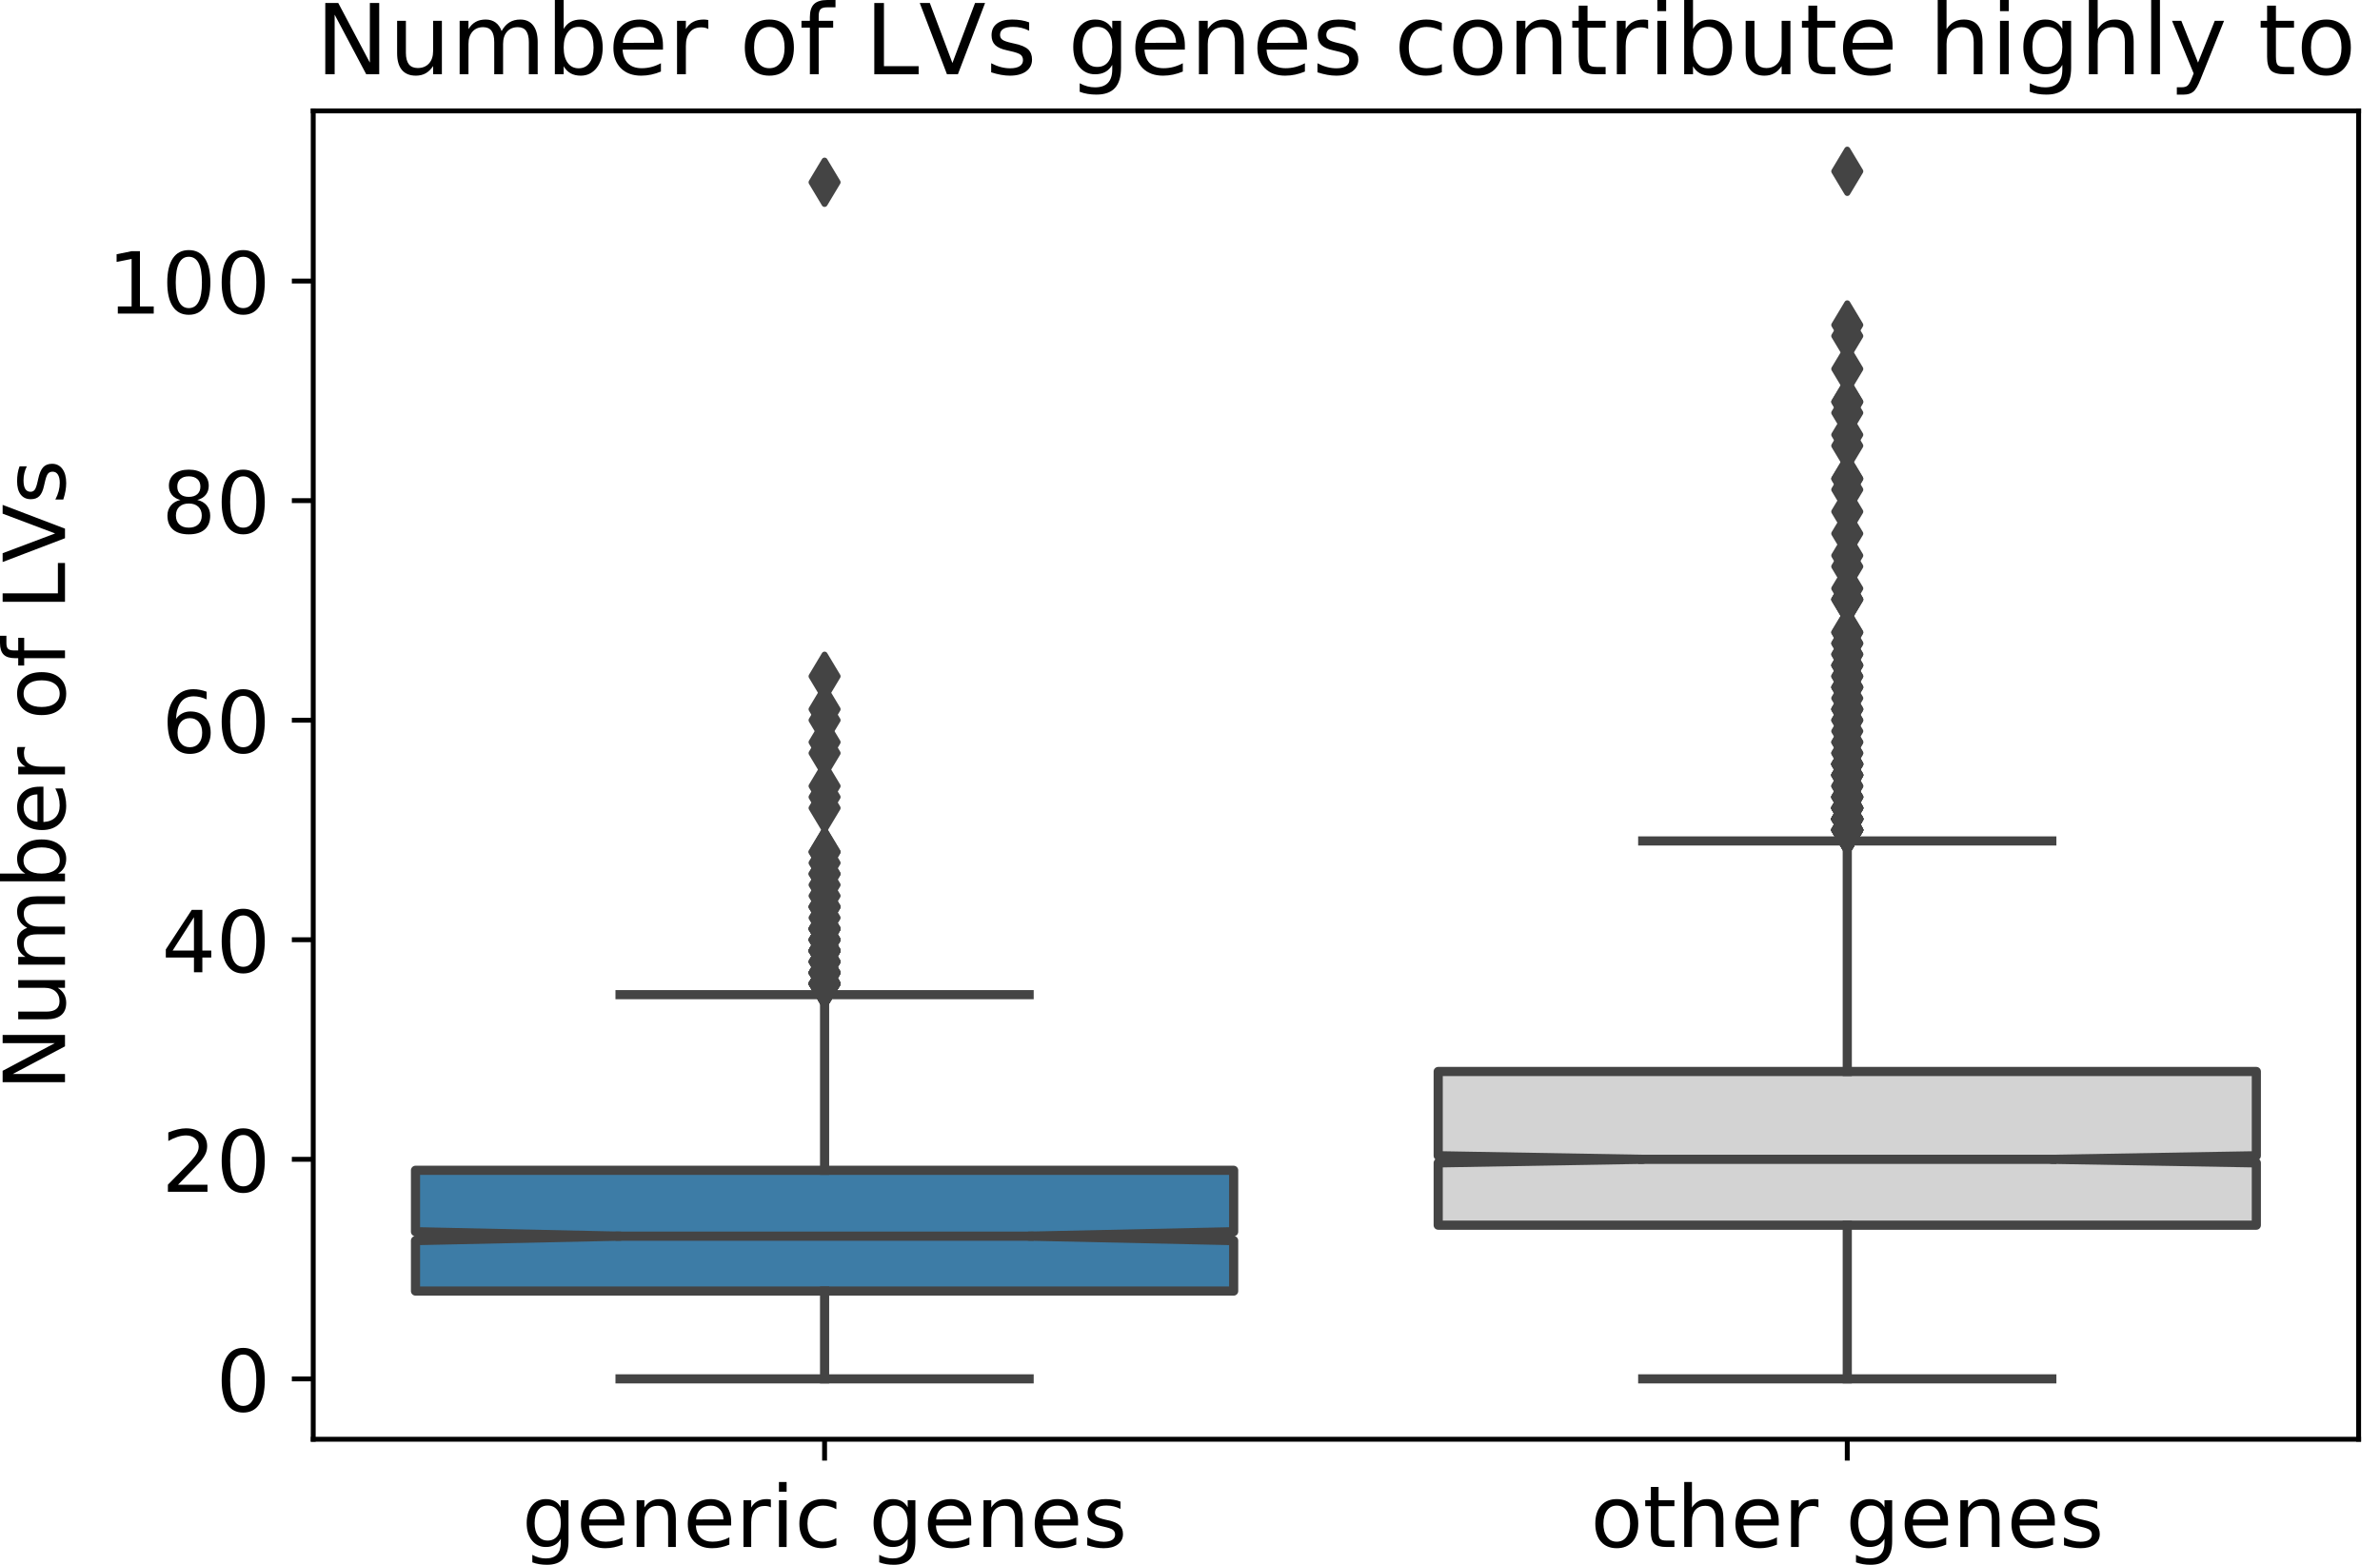 <?xml version="1.0" encoding="utf-8" standalone="no"?>
<!DOCTYPE svg PUBLIC "-//W3C//DTD SVG 1.1//EN"
  "http://www.w3.org/Graphics/SVG/1.1/DTD/svg11.dtd">
<!-- Created with matplotlib (https://matplotlib.org/) -->
<svg height="256.147pt" version="1.1" viewBox="0 0 389.572 256.147" width="389.572pt" xmlns="http://www.w3.org/2000/svg" xmlns:xlink="http://www.w3.org/1999/xlink">
 <defs>
  <style type="text/css">
*{stroke-linecap:butt;stroke-linejoin:round;}
  </style>
 </defs>
 <g id="figure_1">
  <g id="patch_1">
   <path d="M 0 256.147
L 389.572 256.147
L 389.572 0
L 0 0
z
" style="fill:none;"/>
  </g>
  <g id="axes_1">
   <g id="patch_2">
    <path d="M 51.272 235.597
L 386.072 235.597
L 386.072 18.157
L 51.272 18.157
z
" style="fill:none;"/>
   </g>
   <g id="patch_3">
    <path clip-path="url(#pe33053a906)" d="M 68.012 211.338
L 201.932 211.338
L 201.932 203.082
L 168.452 202.353
L 201.932 201.623
L 201.932 191.57
L 68.012 191.57
L 68.012 201.623
L 101.492 202.353
L 68.012 203.082
L 68.012 211.338
z
" style="fill:#3d7ca6;stroke:#444444;stroke-linejoin:miter;stroke-width:1.5;"/>
   </g>
   <g id="patch_4">
    <path clip-path="url(#pe33053a906)" d="M 235.412 200.556
L 369.332 200.556
L 369.332 190.358
L 335.852 189.773
L 369.332 189.189
L 369.332 175.397
L 235.412 175.397
L 235.412 189.189
L 268.892 189.773
L 235.412 190.358
L 235.412 200.556
z
" style="fill:#d3d3d3;stroke:#444444;stroke-linejoin:miter;stroke-width:1.5;"/>
   </g>
   <g id="matplotlib.axis_1">
    <g id="xtick_1">
     <g id="line2d_1">
      <defs>
       <path d="M 0 0
L 0 3.5
" id="m5cc404088e" style="stroke:#000000;stroke-width:0.8;"/>
      </defs>
      <g>
       <use style="stroke:#000000;stroke-width:0.8;" x="134.972" xlink:href="#m5cc404088e" y="235.597"/>
      </g>
     </g>
     <g id="text_1">
      <!-- generic genes -->
      <defs>
       <path d="M 45.406 27.984
Q 45.406 37.75 41.375 43.109
Q 37.359 48.484 30.078 48.484
Q 22.859 48.484 18.828 43.109
Q 14.797 37.75 14.797 27.984
Q 14.797 18.266 18.828 12.891
Q 22.859 7.516 30.078 7.516
Q 37.359 7.516 41.375 12.891
Q 45.406 18.266 45.406 27.984
z
M 54.391 6.781
Q 54.391 -7.172 48.188 -13.984
Q 42 -20.797 29.203 -20.797
Q 24.469 -20.797 20.266 -20.094
Q 16.062 -19.391 12.109 -17.922
L 12.109 -9.188
Q 16.062 -11.328 19.922 -12.344
Q 23.781 -13.375 27.781 -13.375
Q 36.625 -13.375 41.016 -8.766
Q 45.406 -4.156 45.406 5.172
L 45.406 9.625
Q 42.625 4.781 38.281 2.391
Q 33.938 0 27.875 0
Q 17.828 0 11.672 7.656
Q 5.516 15.328 5.516 27.984
Q 5.516 40.672 11.672 48.328
Q 17.828 56 27.875 56
Q 33.938 56 38.281 53.609
Q 42.625 51.219 45.406 46.391
L 45.406 54.688
L 54.391 54.688
z
" id="DejaVuSans-103"/>
       <path d="M 56.203 29.594
L 56.203 25.203
L 14.891 25.203
Q 15.484 15.922 20.484 11.062
Q 25.484 6.203 34.422 6.203
Q 39.594 6.203 44.453 7.469
Q 49.312 8.734 54.109 11.281
L 54.109 2.781
Q 49.266 0.734 44.188 -0.344
Q 39.109 -1.422 33.891 -1.422
Q 20.797 -1.422 13.156 6.188
Q 5.516 13.812 5.516 26.812
Q 5.516 40.234 12.766 48.109
Q 20.016 56 32.328 56
Q 43.359 56 49.781 48.891
Q 56.203 41.797 56.203 29.594
z
M 47.219 32.234
Q 47.125 39.594 43.094 43.984
Q 39.062 48.391 32.422 48.391
Q 24.906 48.391 20.391 44.141
Q 15.875 39.891 15.188 32.172
z
" id="DejaVuSans-101"/>
       <path d="M 54.891 33.016
L 54.891 0
L 45.906 0
L 45.906 32.719
Q 45.906 40.484 42.875 44.328
Q 39.844 48.188 33.797 48.188
Q 26.516 48.188 22.312 43.547
Q 18.109 38.922 18.109 30.906
L 18.109 0
L 9.078 0
L 9.078 54.688
L 18.109 54.688
L 18.109 46.188
Q 21.344 51.125 25.703 53.562
Q 30.078 56 35.797 56
Q 45.219 56 50.047 50.172
Q 54.891 44.344 54.891 33.016
z
" id="DejaVuSans-110"/>
       <path d="M 41.109 46.297
Q 39.594 47.172 37.812 47.578
Q 36.031 48 33.891 48
Q 26.266 48 22.188 43.047
Q 18.109 38.094 18.109 28.812
L 18.109 0
L 9.078 0
L 9.078 54.688
L 18.109 54.688
L 18.109 46.188
Q 20.953 51.172 25.484 53.578
Q 30.031 56 36.531 56
Q 37.453 56 38.578 55.875
Q 39.703 55.766 41.062 55.516
z
" id="DejaVuSans-114"/>
       <path d="M 9.422 54.688
L 18.406 54.688
L 18.406 0
L 9.422 0
z
M 9.422 75.984
L 18.406 75.984
L 18.406 64.594
L 9.422 64.594
z
" id="DejaVuSans-105"/>
       <path d="M 48.781 52.594
L 48.781 44.188
Q 44.969 46.297 41.141 47.344
Q 37.312 48.391 33.406 48.391
Q 24.656 48.391 19.812 42.844
Q 14.984 37.312 14.984 27.297
Q 14.984 17.281 19.812 11.734
Q 24.656 6.203 33.406 6.203
Q 37.312 6.203 41.141 7.25
Q 44.969 8.297 48.781 10.406
L 48.781 2.094
Q 45.016 0.344 40.984 -0.531
Q 36.969 -1.422 32.422 -1.422
Q 20.062 -1.422 12.781 6.344
Q 5.516 14.109 5.516 27.297
Q 5.516 40.672 12.859 48.328
Q 20.219 56 33.016 56
Q 37.156 56 41.109 55.141
Q 45.062 54.297 48.781 52.594
z
" id="DejaVuSans-99"/>
       <path id="DejaVuSans-32"/>
       <path d="M 44.281 53.078
L 44.281 44.578
Q 40.484 46.531 36.375 47.5
Q 32.281 48.484 27.875 48.484
Q 21.188 48.484 17.844 46.438
Q 14.5 44.391 14.5 40.281
Q 14.5 37.156 16.891 35.375
Q 19.281 33.594 26.516 31.984
L 29.594 31.297
Q 39.156 29.25 43.188 25.516
Q 47.219 21.781 47.219 15.094
Q 47.219 7.469 41.188 3.016
Q 35.156 -1.422 24.609 -1.422
Q 20.219 -1.422 15.453 -0.562
Q 10.688 0.297 5.422 2
L 5.422 11.281
Q 10.406 8.688 15.234 7.391
Q 20.062 6.109 24.812 6.109
Q 31.156 6.109 34.562 8.281
Q 37.984 10.453 37.984 14.406
Q 37.984 18.062 35.516 20.016
Q 33.062 21.969 24.703 23.781
L 21.578 24.516
Q 13.234 26.266 9.516 29.906
Q 5.812 33.547 5.812 39.891
Q 5.812 47.609 11.281 51.797
Q 16.75 56 26.812 56
Q 31.781 56 36.172 55.266
Q 40.578 54.547 44.281 53.078
z
" id="DejaVuSans-115"/>
      </defs>
      <g transform="translate(85.44 253.235)scale(0.14 -0.14)">
       <use xlink:href="#DejaVuSans-103"/>
       <use x="63.477" xlink:href="#DejaVuSans-101"/>
       <use x="125" xlink:href="#DejaVuSans-110"/>
       <use x="188.379" xlink:href="#DejaVuSans-101"/>
       <use x="249.902" xlink:href="#DejaVuSans-114"/>
       <use x="291.016" xlink:href="#DejaVuSans-105"/>
       <use x="318.799" xlink:href="#DejaVuSans-99"/>
       <use x="373.779" xlink:href="#DejaVuSans-32"/>
       <use x="405.566" xlink:href="#DejaVuSans-103"/>
       <use x="469.043" xlink:href="#DejaVuSans-101"/>
       <use x="530.566" xlink:href="#DejaVuSans-110"/>
       <use x="593.945" xlink:href="#DejaVuSans-101"/>
       <use x="655.469" xlink:href="#DejaVuSans-115"/>
      </g>
     </g>
    </g>
    <g id="xtick_2">
     <g id="line2d_2">
      <g>
       <use style="stroke:#000000;stroke-width:0.8;" x="302.372" xlink:href="#m5cc404088e" y="235.597"/>
      </g>
     </g>
     <g id="text_2">
      <!-- other genes -->
      <defs>
       <path d="M 30.609 48.391
Q 23.391 48.391 19.188 42.75
Q 14.984 37.109 14.984 27.297
Q 14.984 17.484 19.156 11.844
Q 23.344 6.203 30.609 6.203
Q 37.797 6.203 41.984 11.859
Q 46.188 17.531 46.188 27.297
Q 46.188 37.016 41.984 42.703
Q 37.797 48.391 30.609 48.391
z
M 30.609 56
Q 42.328 56 49.016 48.375
Q 55.719 40.766 55.719 27.297
Q 55.719 13.875 49.016 6.219
Q 42.328 -1.422 30.609 -1.422
Q 18.844 -1.422 12.172 6.219
Q 5.516 13.875 5.516 27.297
Q 5.516 40.766 12.172 48.375
Q 18.844 56 30.609 56
z
" id="DejaVuSans-111"/>
       <path d="M 18.312 70.219
L 18.312 54.688
L 36.812 54.688
L 36.812 47.703
L 18.312 47.703
L 18.312 18.016
Q 18.312 11.328 20.141 9.422
Q 21.969 7.516 27.594 7.516
L 36.812 7.516
L 36.812 0
L 27.594 0
Q 17.188 0 13.234 3.875
Q 9.281 7.766 9.281 18.016
L 9.281 47.703
L 2.688 47.703
L 2.688 54.688
L 9.281 54.688
L 9.281 70.219
z
" id="DejaVuSans-116"/>
       <path d="M 54.891 33.016
L 54.891 0
L 45.906 0
L 45.906 32.719
Q 45.906 40.484 42.875 44.328
Q 39.844 48.188 33.797 48.188
Q 26.516 48.188 22.312 43.547
Q 18.109 38.922 18.109 30.906
L 18.109 0
L 9.078 0
L 9.078 75.984
L 18.109 75.984
L 18.109 46.188
Q 21.344 51.125 25.703 53.562
Q 30.078 56 35.797 56
Q 45.219 56 50.047 50.172
Q 54.891 44.344 54.891 33.016
z
" id="DejaVuSans-104"/>
      </defs>
      <g transform="translate(260.358 253.235)scale(0.14 -0.14)">
       <use xlink:href="#DejaVuSans-111"/>
       <use x="61.182" xlink:href="#DejaVuSans-116"/>
       <use x="100.391" xlink:href="#DejaVuSans-104"/>
       <use x="163.77" xlink:href="#DejaVuSans-101"/>
       <use x="225.293" xlink:href="#DejaVuSans-114"/>
       <use x="266.406" xlink:href="#DejaVuSans-32"/>
       <use x="298.193" xlink:href="#DejaVuSans-103"/>
       <use x="361.67" xlink:href="#DejaVuSans-101"/>
       <use x="423.193" xlink:href="#DejaVuSans-110"/>
       <use x="486.572" xlink:href="#DejaVuSans-101"/>
       <use x="548.096" xlink:href="#DejaVuSans-115"/>
      </g>
     </g>
    </g>
   </g>
   <g id="matplotlib.axis_2">
    <g id="ytick_1">
     <g id="line2d_3">
      <defs>
       <path d="M 0 0
L -3.5 0
" id="m1800a01699" style="stroke:#000000;stroke-width:0.8;"/>
      </defs>
      <g>
       <use style="stroke:#000000;stroke-width:0.8;" x="51.272" xlink:href="#m1800a01699" y="225.714"/>
      </g>
     </g>
     <g id="text_3">
      <!-- 0 -->
      <defs>
       <path d="M 31.781 66.406
Q 24.172 66.406 20.328 58.906
Q 16.5 51.422 16.5 36.375
Q 16.5 21.391 20.328 13.891
Q 24.172 6.391 31.781 6.391
Q 39.453 6.391 43.281 13.891
Q 47.125 21.391 47.125 36.375
Q 47.125 51.422 43.281 58.906
Q 39.453 66.406 31.781 66.406
z
M 31.781 74.219
Q 44.047 74.219 50.516 64.516
Q 56.984 54.828 56.984 36.375
Q 56.984 17.969 50.516 8.266
Q 44.047 -1.422 31.781 -1.422
Q 19.531 -1.422 13.062 8.266
Q 6.594 17.969 6.594 36.375
Q 6.594 54.828 13.062 64.516
Q 19.531 74.219 31.781 74.219
z
" id="DejaVuSans-48"/>
      </defs>
      <g transform="translate(35.364 231.033)scale(0.14 -0.14)">
       <use xlink:href="#DejaVuSans-48"/>
      </g>
     </g>
    </g>
    <g id="ytick_2">
     <g id="line2d_4">
      <g>
       <use style="stroke:#000000;stroke-width:0.8;" x="51.272" xlink:href="#m1800a01699" y="189.773"/>
      </g>
     </g>
     <g id="text_4">
      <!-- 20 -->
      <defs>
       <path d="M 19.188 8.297
L 53.609 8.297
L 53.609 0
L 7.328 0
L 7.328 8.297
Q 12.938 14.109 22.625 23.891
Q 32.328 33.688 34.812 36.531
Q 39.547 41.844 41.422 45.531
Q 43.312 49.219 43.312 52.781
Q 43.312 58.594 39.234 62.25
Q 35.156 65.922 28.609 65.922
Q 23.969 65.922 18.812 64.312
Q 13.672 62.703 7.812 59.422
L 7.812 69.391
Q 13.766 71.781 18.938 73
Q 24.125 74.219 28.422 74.219
Q 39.75 74.219 46.484 68.547
Q 53.219 62.891 53.219 53.422
Q 53.219 48.922 51.531 44.891
Q 49.859 40.875 45.406 35.406
Q 44.188 33.984 37.641 27.219
Q 31.109 20.453 19.188 8.297
z
" id="DejaVuSans-50"/>
      </defs>
      <g transform="translate(26.457 195.092)scale(0.14 -0.14)">
       <use xlink:href="#DejaVuSans-50"/>
       <use x="63.623" xlink:href="#DejaVuSans-48"/>
      </g>
     </g>
    </g>
    <g id="ytick_3">
     <g id="line2d_5">
      <g>
       <use style="stroke:#000000;stroke-width:0.8;" x="51.272" xlink:href="#m1800a01699" y="153.833"/>
      </g>
     </g>
     <g id="text_5">
      <!-- 40 -->
      <defs>
       <path d="M 37.797 64.312
L 12.891 25.391
L 37.797 25.391
z
M 35.203 72.906
L 47.609 72.906
L 47.609 25.391
L 58.016 25.391
L 58.016 17.188
L 47.609 17.188
L 47.609 0
L 37.797 0
L 37.797 17.188
L 4.891 17.188
L 4.891 26.703
z
" id="DejaVuSans-52"/>
      </defs>
      <g transform="translate(26.457 159.152)scale(0.14 -0.14)">
       <use xlink:href="#DejaVuSans-52"/>
       <use x="63.623" xlink:href="#DejaVuSans-48"/>
      </g>
     </g>
    </g>
    <g id="ytick_4">
     <g id="line2d_6">
      <g>
       <use style="stroke:#000000;stroke-width:0.8;" x="51.272" xlink:href="#m1800a01699" y="117.892"/>
      </g>
     </g>
     <g id="text_6">
      <!-- 60 -->
      <defs>
       <path d="M 33.016 40.375
Q 26.375 40.375 22.484 35.828
Q 18.609 31.297 18.609 23.391
Q 18.609 15.531 22.484 10.953
Q 26.375 6.391 33.016 6.391
Q 39.656 6.391 43.531 10.953
Q 47.406 15.531 47.406 23.391
Q 47.406 31.297 43.531 35.828
Q 39.656 40.375 33.016 40.375
z
M 52.594 71.297
L 52.594 62.312
Q 48.875 64.062 45.094 64.984
Q 41.312 65.922 37.594 65.922
Q 27.828 65.922 22.672 59.328
Q 17.531 52.734 16.797 39.406
Q 19.672 43.656 24.016 45.922
Q 28.375 48.188 33.594 48.188
Q 44.578 48.188 50.953 41.516
Q 57.328 34.859 57.328 23.391
Q 57.328 12.156 50.688 5.359
Q 44.047 -1.422 33.016 -1.422
Q 20.359 -1.422 13.672 8.266
Q 6.984 17.969 6.984 36.375
Q 6.984 53.656 15.188 63.938
Q 23.391 74.219 37.203 74.219
Q 40.922 74.219 44.703 73.484
Q 48.484 72.75 52.594 71.297
z
" id="DejaVuSans-54"/>
      </defs>
      <g transform="translate(26.457 123.211)scale(0.14 -0.14)">
       <use xlink:href="#DejaVuSans-54"/>
       <use x="63.623" xlink:href="#DejaVuSans-48"/>
      </g>
     </g>
    </g>
    <g id="ytick_5">
     <g id="line2d_7">
      <g>
       <use style="stroke:#000000;stroke-width:0.8;" x="51.272" xlink:href="#m1800a01699" y="81.952"/>
      </g>
     </g>
     <g id="text_7">
      <!-- 80 -->
      <defs>
       <path d="M 31.781 34.625
Q 24.75 34.625 20.719 30.859
Q 16.703 27.094 16.703 20.516
Q 16.703 13.922 20.719 10.156
Q 24.75 6.391 31.781 6.391
Q 38.812 6.391 42.859 10.172
Q 46.922 13.969 46.922 20.516
Q 46.922 27.094 42.891 30.859
Q 38.875 34.625 31.781 34.625
z
M 21.922 38.812
Q 15.578 40.375 12.031 44.719
Q 8.5 49.078 8.5 55.328
Q 8.5 64.062 14.719 69.141
Q 20.953 74.219 31.781 74.219
Q 42.672 74.219 48.875 69.141
Q 55.078 64.062 55.078 55.328
Q 55.078 49.078 51.531 44.719
Q 48 40.375 41.703 38.812
Q 48.828 37.156 52.797 32.312
Q 56.781 27.484 56.781 20.516
Q 56.781 9.906 50.312 4.234
Q 43.844 -1.422 31.781 -1.422
Q 19.734 -1.422 13.25 4.234
Q 6.781 9.906 6.781 20.516
Q 6.781 27.484 10.781 32.312
Q 14.797 37.156 21.922 38.812
z
M 18.312 54.391
Q 18.312 48.734 21.844 45.562
Q 25.391 42.391 31.781 42.391
Q 38.141 42.391 41.719 45.562
Q 45.312 48.734 45.312 54.391
Q 45.312 60.062 41.719 63.234
Q 38.141 66.406 31.781 66.406
Q 25.391 66.406 21.844 63.234
Q 18.312 60.062 18.312 54.391
z
" id="DejaVuSans-56"/>
      </defs>
      <g transform="translate(26.457 87.271)scale(0.14 -0.14)">
       <use xlink:href="#DejaVuSans-56"/>
       <use x="63.623" xlink:href="#DejaVuSans-48"/>
      </g>
     </g>
    </g>
    <g id="ytick_6">
     <g id="line2d_8">
      <g>
       <use style="stroke:#000000;stroke-width:0.8;" x="51.272" xlink:href="#m1800a01699" y="46.011"/>
      </g>
     </g>
     <g id="text_8">
      <!-- 100 -->
      <defs>
       <path d="M 12.406 8.297
L 28.516 8.297
L 28.516 63.922
L 10.984 60.406
L 10.984 69.391
L 28.422 72.906
L 38.281 72.906
L 38.281 8.297
L 54.391 8.297
L 54.391 0
L 12.406 0
z
" id="DejaVuSans-49"/>
      </defs>
      <g transform="translate(17.549 51.33)scale(0.14 -0.14)">
       <use xlink:href="#DejaVuSans-49"/>
       <use x="63.623" xlink:href="#DejaVuSans-48"/>
       <use x="127.246" xlink:href="#DejaVuSans-48"/>
      </g>
     </g>
    </g>
    <g id="text_9">
     <!-- Number of LVs -->
     <defs>
      <path d="M 9.812 72.906
L 23.094 72.906
L 55.422 11.922
L 55.422 72.906
L 64.984 72.906
L 64.984 0
L 51.703 0
L 19.391 60.984
L 19.391 0
L 9.812 0
z
" id="DejaVuSans-78"/>
      <path d="M 8.5 21.578
L 8.5 54.688
L 17.484 54.688
L 17.484 21.922
Q 17.484 14.156 20.5 10.266
Q 23.531 6.391 29.594 6.391
Q 36.859 6.391 41.078 11.031
Q 45.312 15.672 45.312 23.688
L 45.312 54.688
L 54.297 54.688
L 54.297 0
L 45.312 0
L 45.312 8.406
Q 42.047 3.422 37.719 1
Q 33.406 -1.422 27.688 -1.422
Q 18.266 -1.422 13.375 4.438
Q 8.5 10.297 8.5 21.578
z
M 31.109 56
z
" id="DejaVuSans-117"/>
      <path d="M 52 44.188
Q 55.375 50.25 60.062 53.125
Q 64.75 56 71.094 56
Q 79.641 56 84.281 50.016
Q 88.922 44.047 88.922 33.016
L 88.922 0
L 79.891 0
L 79.891 32.719
Q 79.891 40.578 77.094 44.375
Q 74.312 48.188 68.609 48.188
Q 61.625 48.188 57.562 43.547
Q 53.516 38.922 53.516 30.906
L 53.516 0
L 44.484 0
L 44.484 32.719
Q 44.484 40.625 41.703 44.406
Q 38.922 48.188 33.109 48.188
Q 26.219 48.188 22.156 43.531
Q 18.109 38.875 18.109 30.906
L 18.109 0
L 9.078 0
L 9.078 54.688
L 18.109 54.688
L 18.109 46.188
Q 21.188 51.219 25.484 53.609
Q 29.781 56 35.688 56
Q 41.656 56 45.828 52.969
Q 50 49.953 52 44.188
z
" id="DejaVuSans-109"/>
      <path d="M 48.688 27.297
Q 48.688 37.203 44.609 42.844
Q 40.531 48.484 33.406 48.484
Q 26.266 48.484 22.188 42.844
Q 18.109 37.203 18.109 27.297
Q 18.109 17.391 22.188 11.75
Q 26.266 6.109 33.406 6.109
Q 40.531 6.109 44.609 11.75
Q 48.688 17.391 48.688 27.297
z
M 18.109 46.391
Q 20.953 51.266 25.266 53.625
Q 29.594 56 35.594 56
Q 45.562 56 51.781 48.094
Q 58.016 40.188 58.016 27.297
Q 58.016 14.406 51.781 6.484
Q 45.562 -1.422 35.594 -1.422
Q 29.594 -1.422 25.266 0.953
Q 20.953 3.328 18.109 8.203
L 18.109 0
L 9.078 0
L 9.078 75.984
L 18.109 75.984
z
" id="DejaVuSans-98"/>
      <path d="M 37.109 75.984
L 37.109 68.5
L 28.516 68.5
Q 23.688 68.5 21.797 66.547
Q 19.922 64.594 19.922 59.516
L 19.922 54.688
L 34.719 54.688
L 34.719 47.703
L 19.922 47.703
L 19.922 0
L 10.891 0
L 10.891 47.703
L 2.297 47.703
L 2.297 54.688
L 10.891 54.688
L 10.891 58.5
Q 10.891 67.625 15.141 71.797
Q 19.391 75.984 28.609 75.984
z
" id="DejaVuSans-102"/>
      <path d="M 9.812 72.906
L 19.672 72.906
L 19.672 8.297
L 55.172 8.297
L 55.172 0
L 9.812 0
z
" id="DejaVuSans-76"/>
      <path d="M 28.609 0
L 0.781 72.906
L 11.078 72.906
L 34.188 11.531
L 57.328 72.906
L 67.578 72.906
L 39.797 0
z
" id="DejaVuSans-86"/>
     </defs>
     <g transform="translate(10.638 178.518)rotate(-90)scale(0.14 -0.14)">
      <use xlink:href="#DejaVuSans-78"/>
      <use x="74.805" xlink:href="#DejaVuSans-117"/>
      <use x="138.184" xlink:href="#DejaVuSans-109"/>
      <use x="235.596" xlink:href="#DejaVuSans-98"/>
      <use x="299.072" xlink:href="#DejaVuSans-101"/>
      <use x="360.596" xlink:href="#DejaVuSans-114"/>
      <use x="401.709" xlink:href="#DejaVuSans-32"/>
      <use x="433.496" xlink:href="#DejaVuSans-111"/>
      <use x="494.678" xlink:href="#DejaVuSans-102"/>
      <use x="529.883" xlink:href="#DejaVuSans-32"/>
      <use x="561.67" xlink:href="#DejaVuSans-76"/>
      <use x="617.211" xlink:href="#DejaVuSans-86"/>
      <use x="685.619" xlink:href="#DejaVuSans-115"/>
     </g>
    </g>
   </g>
   <g id="line2d_9">
    <path clip-path="url(#pe33053a906)" d="M 134.972 211.338
L 134.972 225.714
" style="fill:none;stroke:#444444;stroke-linecap:square;stroke-width:1.5;"/>
   </g>
   <g id="line2d_10">
    <path clip-path="url(#pe33053a906)" d="M 134.972 191.57
L 134.972 162.818
" style="fill:none;stroke:#444444;stroke-linecap:square;stroke-width:1.5;"/>
   </g>
   <g id="line2d_11">
    <path clip-path="url(#pe33053a906)" d="M 101.492 225.714
L 168.452 225.714
" style="fill:none;stroke:#444444;stroke-linecap:square;stroke-width:1.5;"/>
   </g>
   <g id="line2d_12">
    <path clip-path="url(#pe33053a906)" d="M 101.492 162.818
L 168.452 162.818
" style="fill:none;stroke:#444444;stroke-linecap:square;stroke-width:1.5;"/>
   </g>
   <g id="line2d_13">
    <defs>
     <path d="M -0 3.536
L 2.121 0
L -0 -3.536
L -2.121 -0
z
" id="mfe34259082" style="stroke:#444444;stroke-linejoin:miter;"/>
    </defs>
    <g clip-path="url(#pe33053a906)">
     <use style="fill:#444444;stroke:#444444;stroke-linejoin:miter;" x="134.972" xlink:href="#mfe34259082" y="128.675"/>
     <use style="fill:#444444;stroke:#444444;stroke-linejoin:miter;" x="134.972" xlink:href="#mfe34259082" y="159.224"/>
     <use style="fill:#444444;stroke:#444444;stroke-linejoin:miter;" x="134.972" xlink:href="#mfe34259082" y="123.283"/>
     <use style="fill:#444444;stroke:#444444;stroke-linejoin:miter;" x="134.972" xlink:href="#mfe34259082" y="141.254"/>
     <use style="fill:#444444;stroke:#444444;stroke-linejoin:miter;" x="134.972" xlink:href="#mfe34259082" y="159.224"/>
     <use style="fill:#444444;stroke:#444444;stroke-linejoin:miter;" x="134.972" xlink:href="#mfe34259082" y="144.848"/>
     <use style="fill:#444444;stroke:#444444;stroke-linejoin:miter;" x="134.972" xlink:href="#mfe34259082" y="159.224"/>
     <use style="fill:#444444;stroke:#444444;stroke-linejoin:miter;" x="134.972" xlink:href="#mfe34259082" y="148.442"/>
     <use style="fill:#444444;stroke:#444444;stroke-linejoin:miter;" x="134.972" xlink:href="#mfe34259082" y="139.457"/>
     <use style="fill:#444444;stroke:#444444;stroke-linejoin:miter;" x="134.972" xlink:href="#mfe34259082" y="152.036"/>
     <use style="fill:#444444;stroke:#444444;stroke-linejoin:miter;" x="134.972" xlink:href="#mfe34259082" y="155.63"/>
     <use style="fill:#444444;stroke:#444444;stroke-linejoin:miter;" x="134.972" xlink:href="#mfe34259082" y="155.63"/>
     <use style="fill:#444444;stroke:#444444;stroke-linejoin:miter;" x="134.972" xlink:href="#mfe34259082" y="150.239"/>
     <use style="fill:#444444;stroke:#444444;stroke-linejoin:miter;" x="134.972" xlink:href="#mfe34259082" y="161.021"/>
     <use style="fill:#444444;stroke:#444444;stroke-linejoin:miter;" x="134.972" xlink:href="#mfe34259082" y="130.472"/>
     <use style="fill:#444444;stroke:#444444;stroke-linejoin:miter;" x="134.972" xlink:href="#mfe34259082" y="161.021"/>
     <use style="fill:#444444;stroke:#444444;stroke-linejoin:miter;" x="134.972" xlink:href="#mfe34259082" y="157.427"/>
     <use style="fill:#444444;stroke:#444444;stroke-linejoin:miter;" x="134.972" xlink:href="#mfe34259082" y="155.63"/>
     <use style="fill:#444444;stroke:#444444;stroke-linejoin:miter;" x="134.972" xlink:href="#mfe34259082" y="117.892"/>
     <use style="fill:#444444;stroke:#444444;stroke-linejoin:miter;" x="134.972" xlink:href="#mfe34259082" y="148.442"/>
     <use style="fill:#444444;stroke:#444444;stroke-linejoin:miter;" x="134.972" xlink:href="#mfe34259082" y="152.036"/>
     <use style="fill:#444444;stroke:#444444;stroke-linejoin:miter;" x="134.972" xlink:href="#mfe34259082" y="132.269"/>
     <use style="fill:#444444;stroke:#444444;stroke-linejoin:miter;" x="134.972" xlink:href="#mfe34259082" y="155.63"/>
     <use style="fill:#444444;stroke:#444444;stroke-linejoin:miter;" x="134.972" xlink:href="#mfe34259082" y="143.051"/>
     <use style="fill:#444444;stroke:#444444;stroke-linejoin:miter;" x="134.972" xlink:href="#mfe34259082" y="148.442"/>
     <use style="fill:#444444;stroke:#444444;stroke-linejoin:miter;" x="134.972" xlink:href="#mfe34259082" y="116.095"/>
     <use style="fill:#444444;stroke:#444444;stroke-linejoin:miter;" x="134.972" xlink:href="#mfe34259082" y="153.833"/>
     <use style="fill:#444444;stroke:#444444;stroke-linejoin:miter;" x="134.972" xlink:href="#mfe34259082" y="155.63"/>
     <use style="fill:#444444;stroke:#444444;stroke-linejoin:miter;" x="134.972" xlink:href="#mfe34259082" y="152.036"/>
     <use style="fill:#444444;stroke:#444444;stroke-linejoin:miter;" x="134.972" xlink:href="#mfe34259082" y="152.036"/>
     <use style="fill:#444444;stroke:#444444;stroke-linejoin:miter;" x="134.972" xlink:href="#mfe34259082" y="139.457"/>
     <use style="fill:#444444;stroke:#444444;stroke-linejoin:miter;" x="134.972" xlink:href="#mfe34259082" y="153.833"/>
     <use style="fill:#444444;stroke:#444444;stroke-linejoin:miter;" x="134.972" xlink:href="#mfe34259082" y="155.63"/>
     <use style="fill:#444444;stroke:#444444;stroke-linejoin:miter;" x="134.972" xlink:href="#mfe34259082" y="146.645"/>
     <use style="fill:#444444;stroke:#444444;stroke-linejoin:miter;" x="134.972" xlink:href="#mfe34259082" y="29.838"/>
     <use style="fill:#444444;stroke:#444444;stroke-linejoin:miter;" x="134.972" xlink:href="#mfe34259082" y="155.63"/>
     <use style="fill:#444444;stroke:#444444;stroke-linejoin:miter;" x="134.972" xlink:href="#mfe34259082" y="161.021"/>
     <use style="fill:#444444;stroke:#444444;stroke-linejoin:miter;" x="134.972" xlink:href="#mfe34259082" y="159.224"/>
     <use style="fill:#444444;stroke:#444444;stroke-linejoin:miter;" x="134.972" xlink:href="#mfe34259082" y="161.021"/>
     <use style="fill:#444444;stroke:#444444;stroke-linejoin:miter;" x="134.972" xlink:href="#mfe34259082" y="143.051"/>
     <use style="fill:#444444;stroke:#444444;stroke-linejoin:miter;" x="134.972" xlink:href="#mfe34259082" y="121.486"/>
     <use style="fill:#444444;stroke:#444444;stroke-linejoin:miter;" x="134.972" xlink:href="#mfe34259082" y="153.833"/>
     <use style="fill:#444444;stroke:#444444;stroke-linejoin:miter;" x="134.972" xlink:href="#mfe34259082" y="159.224"/>
     <use style="fill:#444444;stroke:#444444;stroke-linejoin:miter;" x="134.972" xlink:href="#mfe34259082" y="161.021"/>
     <use style="fill:#444444;stroke:#444444;stroke-linejoin:miter;" x="134.972" xlink:href="#mfe34259082" y="152.036"/>
     <use style="fill:#444444;stroke:#444444;stroke-linejoin:miter;" x="134.972" xlink:href="#mfe34259082" y="157.427"/>
     <use style="fill:#444444;stroke:#444444;stroke-linejoin:miter;" x="134.972" xlink:href="#mfe34259082" y="110.704"/>
     <use style="fill:#444444;stroke:#444444;stroke-linejoin:miter;" x="134.972" xlink:href="#mfe34259082" y="157.427"/>
     <use style="fill:#444444;stroke:#444444;stroke-linejoin:miter;" x="134.972" xlink:href="#mfe34259082" y="161.021"/>
     <use style="fill:#444444;stroke:#444444;stroke-linejoin:miter;" x="134.972" xlink:href="#mfe34259082" y="153.833"/>
     <use style="fill:#444444;stroke:#444444;stroke-linejoin:miter;" x="134.972" xlink:href="#mfe34259082" y="161.021"/>
     <use style="fill:#444444;stroke:#444444;stroke-linejoin:miter;" x="134.972" xlink:href="#mfe34259082" y="155.63"/>
    </g>
   </g>
   <g id="line2d_14">
    <path clip-path="url(#pe33053a906)" d="M 302.372 200.556
L 302.372 225.714
" style="fill:none;stroke:#444444;stroke-linecap:square;stroke-width:1.5;"/>
   </g>
   <g id="line2d_15">
    <path clip-path="url(#pe33053a906)" d="M 302.372 175.397
L 302.372 137.66
" style="fill:none;stroke:#444444;stroke-linecap:square;stroke-width:1.5;"/>
   </g>
   <g id="line2d_16">
    <path clip-path="url(#pe33053a906)" d="M 268.892 225.714
L 335.852 225.714
" style="fill:none;stroke:#444444;stroke-linecap:square;stroke-width:1.5;"/>
   </g>
   <g id="line2d_17">
    <path clip-path="url(#pe33053a906)" d="M 268.892 137.66
L 335.852 137.66
" style="fill:none;stroke:#444444;stroke-linecap:square;stroke-width:1.5;"/>
   </g>
   <g id="line2d_18">
    <g clip-path="url(#pe33053a906)">
     <use style="fill:#444444;stroke:#444444;stroke-linejoin:miter;" x="302.372" xlink:href="#mfe34259082" y="71.17"/>
     <use style="fill:#444444;stroke:#444444;stroke-linejoin:miter;" x="302.372" xlink:href="#mfe34259082" y="132.269"/>
     <use style="fill:#444444;stroke:#444444;stroke-linejoin:miter;" x="302.372" xlink:href="#mfe34259082" y="134.066"/>
     <use style="fill:#444444;stroke:#444444;stroke-linejoin:miter;" x="302.372" xlink:href="#mfe34259082" y="135.863"/>
     <use style="fill:#444444;stroke:#444444;stroke-linejoin:miter;" x="302.372" xlink:href="#mfe34259082" y="134.066"/>
     <use style="fill:#444444;stroke:#444444;stroke-linejoin:miter;" x="302.372" xlink:href="#mfe34259082" y="130.472"/>
     <use style="fill:#444444;stroke:#444444;stroke-linejoin:miter;" x="302.372" xlink:href="#mfe34259082" y="121.486"/>
     <use style="fill:#444444;stroke:#444444;stroke-linejoin:miter;" x="302.372" xlink:href="#mfe34259082" y="135.863"/>
     <use style="fill:#444444;stroke:#444444;stroke-linejoin:miter;" x="302.372" xlink:href="#mfe34259082" y="60.388"/>
     <use style="fill:#444444;stroke:#444444;stroke-linejoin:miter;" x="302.372" xlink:href="#mfe34259082" y="134.066"/>
     <use style="fill:#444444;stroke:#444444;stroke-linejoin:miter;" x="302.372" xlink:href="#mfe34259082" y="78.358"/>
     <use style="fill:#444444;stroke:#444444;stroke-linejoin:miter;" x="302.372" xlink:href="#mfe34259082" y="112.501"/>
     <use style="fill:#444444;stroke:#444444;stroke-linejoin:miter;" x="302.372" xlink:href="#mfe34259082" y="134.066"/>
     <use style="fill:#444444;stroke:#444444;stroke-linejoin:miter;" x="302.372" xlink:href="#mfe34259082" y="90.937"/>
     <use style="fill:#444444;stroke:#444444;stroke-linejoin:miter;" x="302.372" xlink:href="#mfe34259082" y="123.283"/>
     <use style="fill:#444444;stroke:#444444;stroke-linejoin:miter;" x="302.372" xlink:href="#mfe34259082" y="125.08"/>
     <use style="fill:#444444;stroke:#444444;stroke-linejoin:miter;" x="302.372" xlink:href="#mfe34259082" y="28.041"/>
     <use style="fill:#444444;stroke:#444444;stroke-linejoin:miter;" x="302.372" xlink:href="#mfe34259082" y="134.066"/>
     <use style="fill:#444444;stroke:#444444;stroke-linejoin:miter;" x="302.372" xlink:href="#mfe34259082" y="128.675"/>
     <use style="fill:#444444;stroke:#444444;stroke-linejoin:miter;" x="302.372" xlink:href="#mfe34259082" y="108.907"/>
     <use style="fill:#444444;stroke:#444444;stroke-linejoin:miter;" x="302.372" xlink:href="#mfe34259082" y="132.269"/>
     <use style="fill:#444444;stroke:#444444;stroke-linejoin:miter;" x="302.372" xlink:href="#mfe34259082" y="105.313"/>
     <use style="fill:#444444;stroke:#444444;stroke-linejoin:miter;" x="302.372" xlink:href="#mfe34259082" y="134.066"/>
     <use style="fill:#444444;stroke:#444444;stroke-linejoin:miter;" x="302.372" xlink:href="#mfe34259082" y="117.892"/>
     <use style="fill:#444444;stroke:#444444;stroke-linejoin:miter;" x="302.372" xlink:href="#mfe34259082" y="98.125"/>
     <use style="fill:#444444;stroke:#444444;stroke-linejoin:miter;" x="302.372" xlink:href="#mfe34259082" y="134.066"/>
     <use style="fill:#444444;stroke:#444444;stroke-linejoin:miter;" x="302.372" xlink:href="#mfe34259082" y="132.269"/>
     <use style="fill:#444444;stroke:#444444;stroke-linejoin:miter;" x="302.372" xlink:href="#mfe34259082" y="98.125"/>
     <use style="fill:#444444;stroke:#444444;stroke-linejoin:miter;" x="302.372" xlink:href="#mfe34259082" y="132.269"/>
     <use style="fill:#444444;stroke:#444444;stroke-linejoin:miter;" x="302.372" xlink:href="#mfe34259082" y="130.472"/>
     <use style="fill:#444444;stroke:#444444;stroke-linejoin:miter;" x="302.372" xlink:href="#mfe34259082" y="126.877"/>
     <use style="fill:#444444;stroke:#444444;stroke-linejoin:miter;" x="302.372" xlink:href="#mfe34259082" y="134.066"/>
     <use style="fill:#444444;stroke:#444444;stroke-linejoin:miter;" x="302.372" xlink:href="#mfe34259082" y="126.877"/>
     <use style="fill:#444444;stroke:#444444;stroke-linejoin:miter;" x="302.372" xlink:href="#mfe34259082" y="135.863"/>
     <use style="fill:#444444;stroke:#444444;stroke-linejoin:miter;" x="302.372" xlink:href="#mfe34259082" y="107.11"/>
     <use style="fill:#444444;stroke:#444444;stroke-linejoin:miter;" x="302.372" xlink:href="#mfe34259082" y="116.095"/>
     <use style="fill:#444444;stroke:#444444;stroke-linejoin:miter;" x="302.372" xlink:href="#mfe34259082" y="130.472"/>
     <use style="fill:#444444;stroke:#444444;stroke-linejoin:miter;" x="302.372" xlink:href="#mfe34259082" y="125.08"/>
     <use style="fill:#444444;stroke:#444444;stroke-linejoin:miter;" x="302.372" xlink:href="#mfe34259082" y="126.877"/>
     <use style="fill:#444444;stroke:#444444;stroke-linejoin:miter;" x="302.372" xlink:href="#mfe34259082" y="132.269"/>
     <use style="fill:#444444;stroke:#444444;stroke-linejoin:miter;" x="302.372" xlink:href="#mfe34259082" y="135.863"/>
     <use style="fill:#444444;stroke:#444444;stroke-linejoin:miter;" x="302.372" xlink:href="#mfe34259082" y="117.892"/>
     <use style="fill:#444444;stroke:#444444;stroke-linejoin:miter;" x="302.372" xlink:href="#mfe34259082" y="119.689"/>
     <use style="fill:#444444;stroke:#444444;stroke-linejoin:miter;" x="302.372" xlink:href="#mfe34259082" y="132.269"/>
     <use style="fill:#444444;stroke:#444444;stroke-linejoin:miter;" x="302.372" xlink:href="#mfe34259082" y="132.269"/>
     <use style="fill:#444444;stroke:#444444;stroke-linejoin:miter;" x="302.372" xlink:href="#mfe34259082" y="105.313"/>
     <use style="fill:#444444;stroke:#444444;stroke-linejoin:miter;" x="302.372" xlink:href="#mfe34259082" y="103.516"/>
     <use style="fill:#444444;stroke:#444444;stroke-linejoin:miter;" x="302.372" xlink:href="#mfe34259082" y="134.066"/>
     <use style="fill:#444444;stroke:#444444;stroke-linejoin:miter;" x="302.372" xlink:href="#mfe34259082" y="126.877"/>
     <use style="fill:#444444;stroke:#444444;stroke-linejoin:miter;" x="302.372" xlink:href="#mfe34259082" y="114.298"/>
     <use style="fill:#444444;stroke:#444444;stroke-linejoin:miter;" x="302.372" xlink:href="#mfe34259082" y="125.08"/>
     <use style="fill:#444444;stroke:#444444;stroke-linejoin:miter;" x="302.372" xlink:href="#mfe34259082" y="128.675"/>
     <use style="fill:#444444;stroke:#444444;stroke-linejoin:miter;" x="302.372" xlink:href="#mfe34259082" y="103.516"/>
     <use style="fill:#444444;stroke:#444444;stroke-linejoin:miter;" x="302.372" xlink:href="#mfe34259082" y="72.967"/>
     <use style="fill:#444444;stroke:#444444;stroke-linejoin:miter;" x="302.372" xlink:href="#mfe34259082" y="112.501"/>
     <use style="fill:#444444;stroke:#444444;stroke-linejoin:miter;" x="302.372" xlink:href="#mfe34259082" y="125.08"/>
     <use style="fill:#444444;stroke:#444444;stroke-linejoin:miter;" x="302.372" xlink:href="#mfe34259082" y="126.877"/>
     <use style="fill:#444444;stroke:#444444;stroke-linejoin:miter;" x="302.372" xlink:href="#mfe34259082" y="135.863"/>
     <use style="fill:#444444;stroke:#444444;stroke-linejoin:miter;" x="302.372" xlink:href="#mfe34259082" y="135.863"/>
     <use style="fill:#444444;stroke:#444444;stroke-linejoin:miter;" x="302.372" xlink:href="#mfe34259082" y="134.066"/>
     <use style="fill:#444444;stroke:#444444;stroke-linejoin:miter;" x="302.372" xlink:href="#mfe34259082" y="80.155"/>
     <use style="fill:#444444;stroke:#444444;stroke-linejoin:miter;" x="302.372" xlink:href="#mfe34259082" y="112.501"/>
     <use style="fill:#444444;stroke:#444444;stroke-linejoin:miter;" x="302.372" xlink:href="#mfe34259082" y="65.779"/>
     <use style="fill:#444444;stroke:#444444;stroke-linejoin:miter;" x="302.372" xlink:href="#mfe34259082" y="96.328"/>
     <use style="fill:#444444;stroke:#444444;stroke-linejoin:miter;" x="302.372" xlink:href="#mfe34259082" y="121.486"/>
     <use style="fill:#444444;stroke:#444444;stroke-linejoin:miter;" x="302.372" xlink:href="#mfe34259082" y="65.779"/>
     <use style="fill:#444444;stroke:#444444;stroke-linejoin:miter;" x="302.372" xlink:href="#mfe34259082" y="92.734"/>
     <use style="fill:#444444;stroke:#444444;stroke-linejoin:miter;" x="302.372" xlink:href="#mfe34259082" y="67.576"/>
     <use style="fill:#444444;stroke:#444444;stroke-linejoin:miter;" x="302.372" xlink:href="#mfe34259082" y="116.095"/>
     <use style="fill:#444444;stroke:#444444;stroke-linejoin:miter;" x="302.372" xlink:href="#mfe34259082" y="123.283"/>
     <use style="fill:#444444;stroke:#444444;stroke-linejoin:miter;" x="302.372" xlink:href="#mfe34259082" y="132.269"/>
     <use style="fill:#444444;stroke:#444444;stroke-linejoin:miter;" x="302.372" xlink:href="#mfe34259082" y="130.472"/>
     <use style="fill:#444444;stroke:#444444;stroke-linejoin:miter;" x="302.372" xlink:href="#mfe34259082" y="108.907"/>
     <use style="fill:#444444;stroke:#444444;stroke-linejoin:miter;" x="302.372" xlink:href="#mfe34259082" y="78.358"/>
     <use style="fill:#444444;stroke:#444444;stroke-linejoin:miter;" x="302.372" xlink:href="#mfe34259082" y="135.863"/>
     <use style="fill:#444444;stroke:#444444;stroke-linejoin:miter;" x="302.372" xlink:href="#mfe34259082" y="116.095"/>
     <use style="fill:#444444;stroke:#444444;stroke-linejoin:miter;" x="302.372" xlink:href="#mfe34259082" y="54.997"/>
     <use style="fill:#444444;stroke:#444444;stroke-linejoin:miter;" x="302.372" xlink:href="#mfe34259082" y="126.877"/>
     <use style="fill:#444444;stroke:#444444;stroke-linejoin:miter;" x="302.372" xlink:href="#mfe34259082" y="125.08"/>
     <use style="fill:#444444;stroke:#444444;stroke-linejoin:miter;" x="302.372" xlink:href="#mfe34259082" y="125.08"/>
     <use style="fill:#444444;stroke:#444444;stroke-linejoin:miter;" x="302.372" xlink:href="#mfe34259082" y="108.907"/>
     <use style="fill:#444444;stroke:#444444;stroke-linejoin:miter;" x="302.372" xlink:href="#mfe34259082" y="98.125"/>
     <use style="fill:#444444;stroke:#444444;stroke-linejoin:miter;" x="302.372" xlink:href="#mfe34259082" y="135.863"/>
     <use style="fill:#444444;stroke:#444444;stroke-linejoin:miter;" x="302.372" xlink:href="#mfe34259082" y="87.343"/>
     <use style="fill:#444444;stroke:#444444;stroke-linejoin:miter;" x="302.372" xlink:href="#mfe34259082" y="83.749"/>
     <use style="fill:#444444;stroke:#444444;stroke-linejoin:miter;" x="302.372" xlink:href="#mfe34259082" y="53.199"/>
     <use style="fill:#444444;stroke:#444444;stroke-linejoin:miter;" x="302.372" xlink:href="#mfe34259082" y="134.066"/>
     <use style="fill:#444444;stroke:#444444;stroke-linejoin:miter;" x="302.372" xlink:href="#mfe34259082" y="110.704"/>
     <use style="fill:#444444;stroke:#444444;stroke-linejoin:miter;" x="302.372" xlink:href="#mfe34259082" y="107.11"/>
     <use style="fill:#444444;stroke:#444444;stroke-linejoin:miter;" x="302.372" xlink:href="#mfe34259082" y="110.704"/>
     <use style="fill:#444444;stroke:#444444;stroke-linejoin:miter;" x="302.372" xlink:href="#mfe34259082" y="134.066"/>
     <use style="fill:#444444;stroke:#444444;stroke-linejoin:miter;" x="302.372" xlink:href="#mfe34259082" y="134.066"/>
     <use style="fill:#444444;stroke:#444444;stroke-linejoin:miter;" x="302.372" xlink:href="#mfe34259082" y="130.472"/>
     <use style="fill:#444444;stroke:#444444;stroke-linejoin:miter;" x="302.372" xlink:href="#mfe34259082" y="135.863"/>
    </g>
   </g>
   <g id="line2d_19">
    <path clip-path="url(#pe33053a906)" d="M 101.492 202.353
L 168.452 202.353
" style="fill:none;stroke:#444444;stroke-linecap:square;stroke-width:1.5;"/>
   </g>
   <g id="line2d_20">
    <path clip-path="url(#pe33053a906)" d="M 268.892 189.773
L 335.852 189.773
" style="fill:none;stroke:#444444;stroke-linecap:square;stroke-width:1.5;"/>
   </g>
   <g id="patch_5">
    <path d="M 51.272 235.597
L 51.272 18.157
" style="fill:none;stroke:#000000;stroke-linecap:square;stroke-linejoin:miter;stroke-width:0.8;"/>
   </g>
   <g id="patch_6">
    <path d="M 386.072 235.597
L 386.072 18.157
" style="fill:none;stroke:#000000;stroke-linecap:square;stroke-linejoin:miter;stroke-width:0.8;"/>
   </g>
   <g id="patch_7">
    <path d="M 51.272 235.597
L 386.072 235.597
" style="fill:none;stroke:#000000;stroke-linecap:square;stroke-linejoin:miter;stroke-width:0.8;"/>
   </g>
   <g id="patch_8">
    <path d="M 51.272 18.157
L 386.072 18.157
" style="fill:none;stroke:#000000;stroke-linecap:square;stroke-linejoin:miter;stroke-width:0.8;"/>
   </g>
   <g id="text_10">
    <!-- Number of LVs genes contribute highly to -->
    <defs>
     <path d="M 9.422 75.984
L 18.406 75.984
L 18.406 0
L 9.422 0
z
" id="DejaVuSans-108"/>
     <path d="M 32.172 -5.078
Q 28.375 -14.844 24.75 -17.812
Q 21.141 -20.797 15.094 -20.797
L 7.906 -20.797
L 7.906 -13.281
L 13.188 -13.281
Q 16.891 -13.281 18.938 -11.516
Q 21 -9.766 23.484 -3.219
L 25.094 0.875
L 2.984 54.688
L 12.5 54.688
L 29.594 11.922
L 46.688 54.688
L 56.203 54.688
z
" id="DejaVuSans-121"/>
    </defs>
    <g transform="translate(51.674 12.158)scale(0.16 -0.16)">
     <use xlink:href="#DejaVuSans-78"/>
     <use x="74.805" xlink:href="#DejaVuSans-117"/>
     <use x="138.184" xlink:href="#DejaVuSans-109"/>
     <use x="235.596" xlink:href="#DejaVuSans-98"/>
     <use x="299.072" xlink:href="#DejaVuSans-101"/>
     <use x="360.596" xlink:href="#DejaVuSans-114"/>
     <use x="401.709" xlink:href="#DejaVuSans-32"/>
     <use x="433.496" xlink:href="#DejaVuSans-111"/>
     <use x="494.678" xlink:href="#DejaVuSans-102"/>
     <use x="529.883" xlink:href="#DejaVuSans-32"/>
     <use x="561.67" xlink:href="#DejaVuSans-76"/>
     <use x="617.211" xlink:href="#DejaVuSans-86"/>
     <use x="685.619" xlink:href="#DejaVuSans-115"/>
     <use x="737.719" xlink:href="#DejaVuSans-32"/>
     <use x="769.506" xlink:href="#DejaVuSans-103"/>
     <use x="832.982" xlink:href="#DejaVuSans-101"/>
     <use x="894.506" xlink:href="#DejaVuSans-110"/>
     <use x="957.885" xlink:href="#DejaVuSans-101"/>
     <use x="1019.408" xlink:href="#DejaVuSans-115"/>
     <use x="1071.508" xlink:href="#DejaVuSans-32"/>
     <use x="1103.295" xlink:href="#DejaVuSans-99"/>
     <use x="1158.275" xlink:href="#DejaVuSans-111"/>
     <use x="1219.457" xlink:href="#DejaVuSans-110"/>
     <use x="1282.836" xlink:href="#DejaVuSans-116"/>
     <use x="1322.045" xlink:href="#DejaVuSans-114"/>
     <use x="1363.158" xlink:href="#DejaVuSans-105"/>
     <use x="1390.941" xlink:href="#DejaVuSans-98"/>
     <use x="1454.418" xlink:href="#DejaVuSans-117"/>
     <use x="1517.797" xlink:href="#DejaVuSans-116"/>
     <use x="1557.006" xlink:href="#DejaVuSans-101"/>
     <use x="1618.529" xlink:href="#DejaVuSans-32"/>
     <use x="1650.316" xlink:href="#DejaVuSans-104"/>
     <use x="1713.695" xlink:href="#DejaVuSans-105"/>
     <use x="1741.479" xlink:href="#DejaVuSans-103"/>
     <use x="1804.955" xlink:href="#DejaVuSans-104"/>
     <use x="1868.334" xlink:href="#DejaVuSans-108"/>
     <use x="1896.117" xlink:href="#DejaVuSans-121"/>
     <use x="1955.297" xlink:href="#DejaVuSans-32"/>
     <use x="1987.084" xlink:href="#DejaVuSans-116"/>
     <use x="2026.293" xlink:href="#DejaVuSans-111"/>
    </g>
   </g>
  </g>
 </g>
 <defs>
  <clipPath id="pe33053a906">
   <rect height="217.44" width="334.8" x="51.272" y="18.157"/>
  </clipPath>
 </defs>
</svg>
